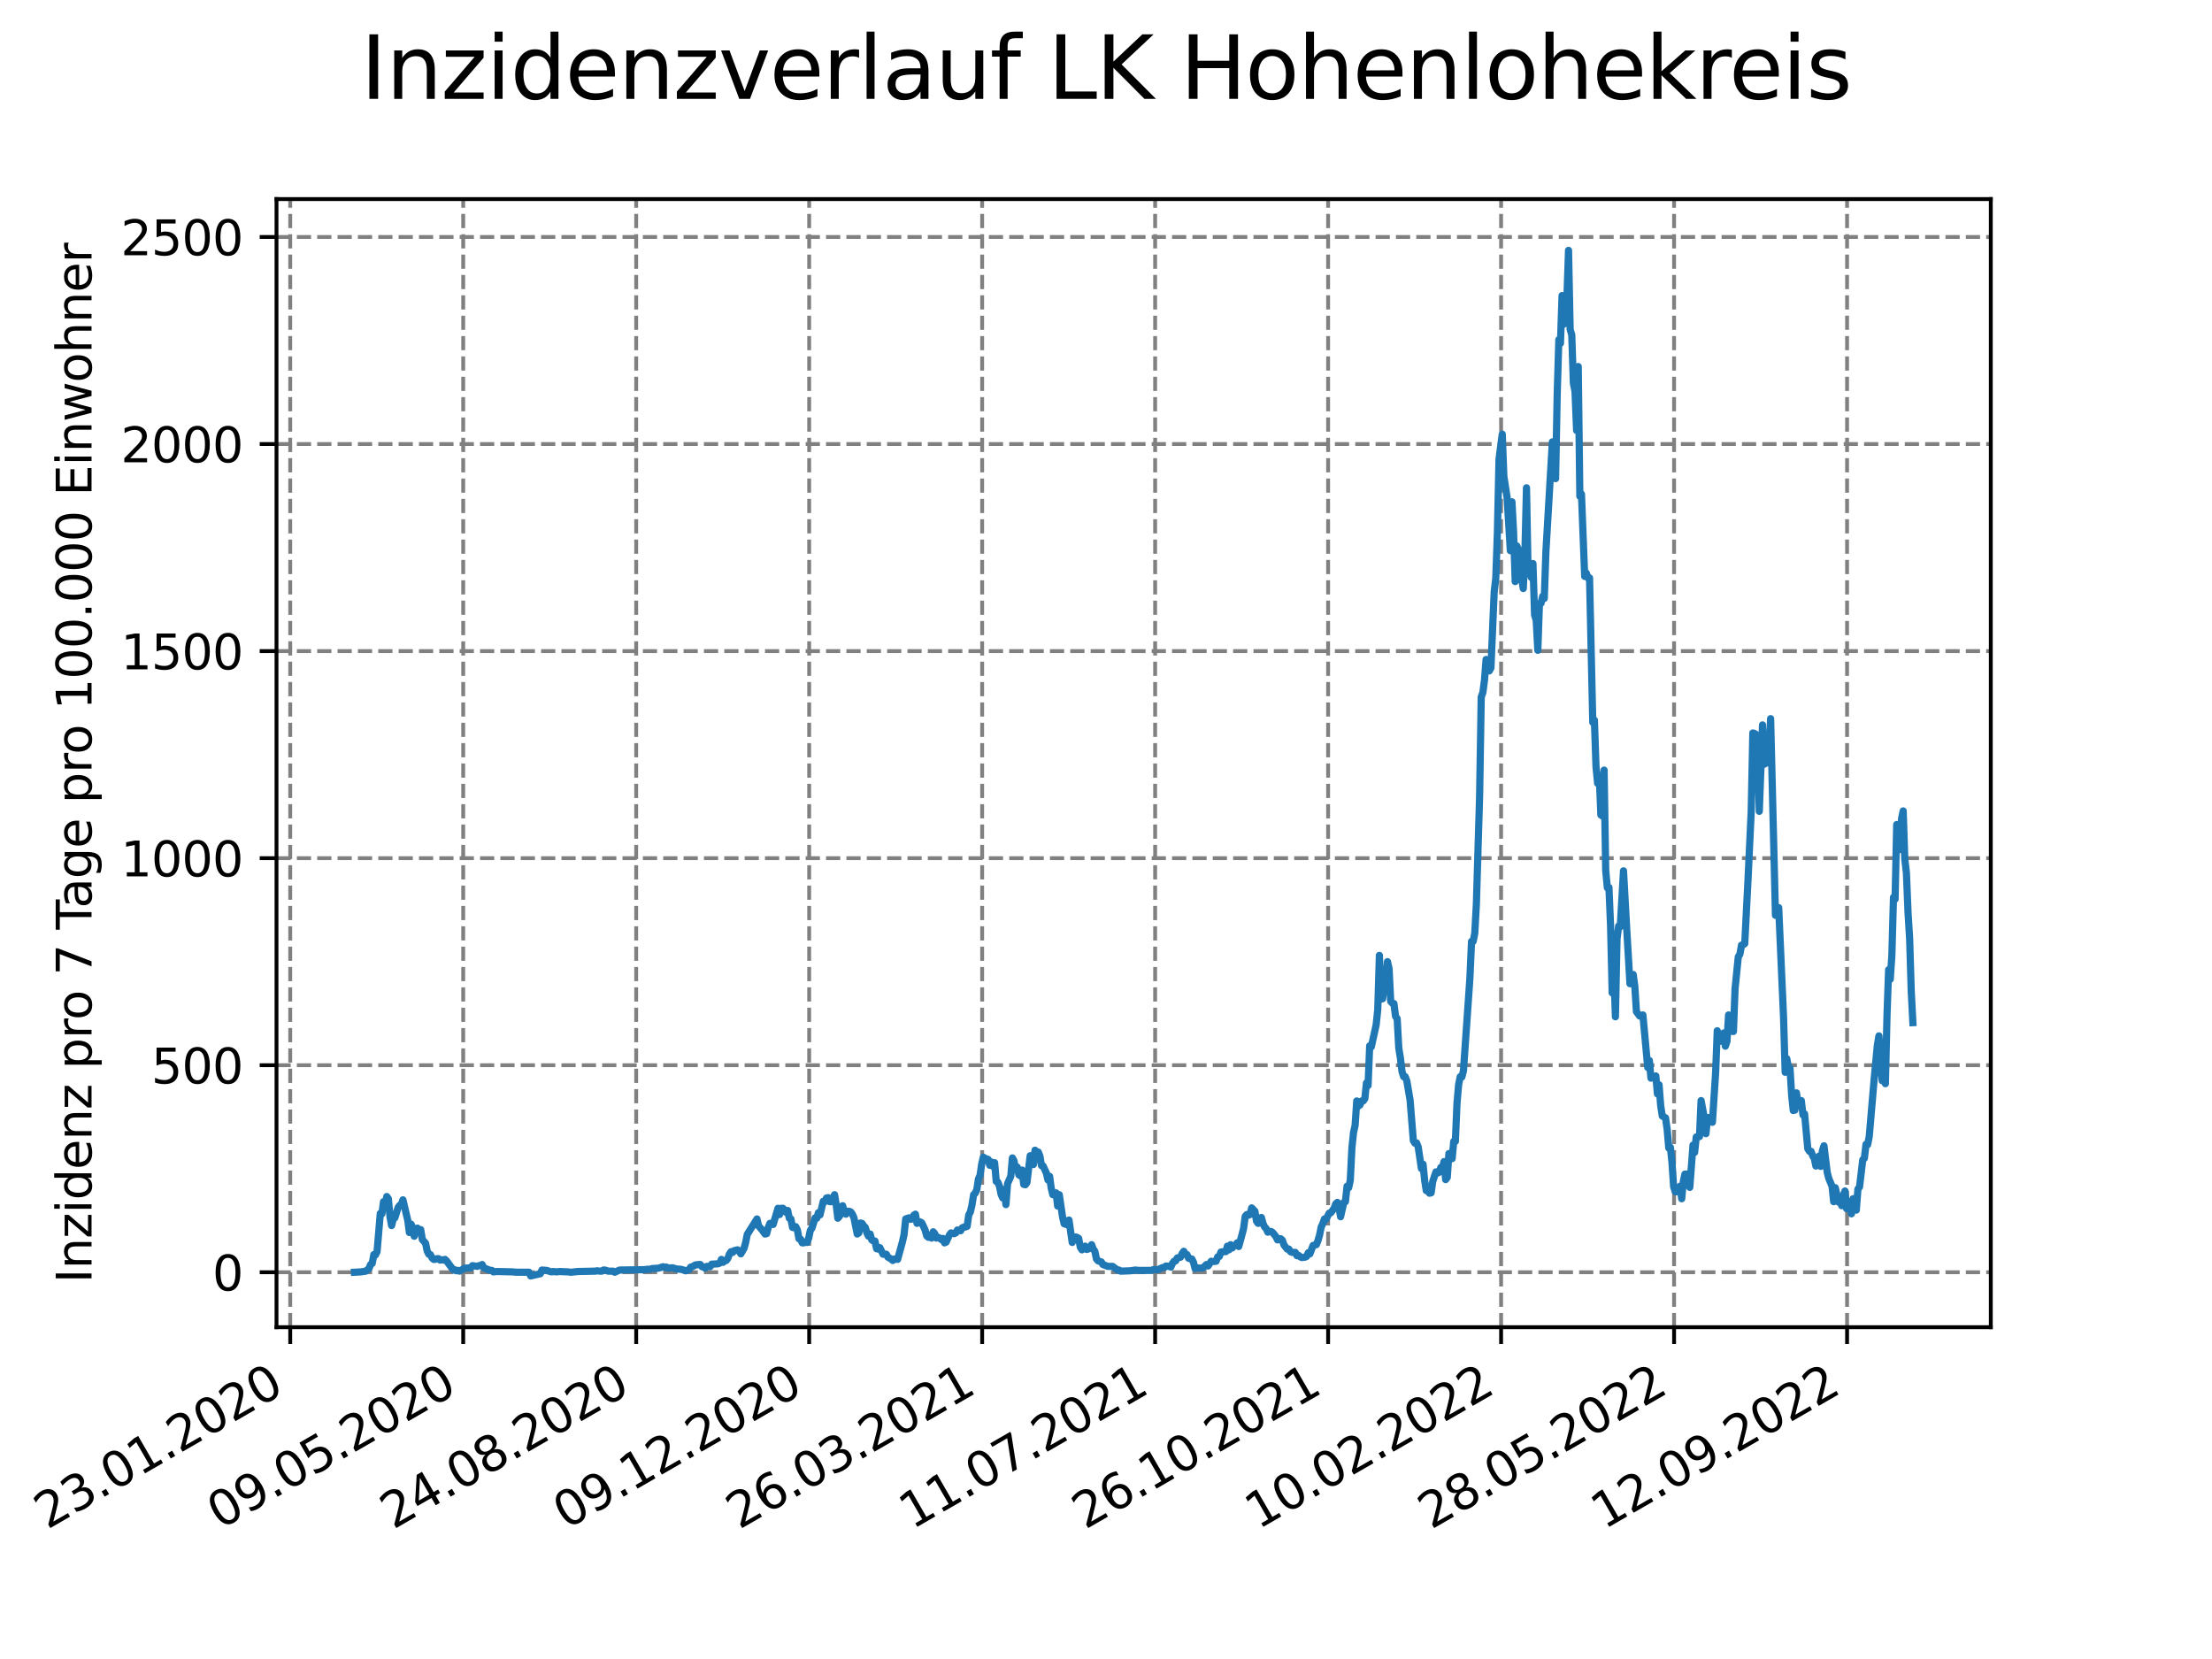 <?xml version="1.0" encoding="utf-8" standalone="no"?>
<!DOCTYPE svg PUBLIC "-//W3C//DTD SVG 1.1//EN"
  "http://www.w3.org/Graphics/SVG/1.1/DTD/svg11.dtd">
<svg xmlns:xlink="http://www.w3.org/1999/xlink" width="460.8pt" height="345.6pt" viewBox="0 0 460.8 345.6" xmlns="http://www.w3.org/2000/svg" version="1.1">
 <defs>
  <style type="text/css">*{stroke-linejoin: round; stroke-linecap: butt}</style>
 </defs>
 <g id="figure_1">
  <g id="patch_1">
   <path d="M 0 345.6 
L 460.8 345.6 
L 460.8 0 
L 0 0 
z
" style="fill: #ffffff"/>
  </g>
  <g id="axes_1">
   <g id="patch_2">
    <path d="M 57.6 276.48 
L 414.72 276.48 
L 414.72 41.472 
L 57.6 41.472 
z
" style="fill: #ffffff"/>
   </g>
   <g id="matplotlib.axis_1">
    <g id="xtick_1">
     <g id="line2d_1">
      <path d="M 60.46 276.48 
L 60.46 41.472 
" clip-path="url(#pc11400c846)" style="fill: none; stroke-dasharray: 2.96,1.28; stroke-dashoffset: 0; stroke: #808080; stroke-width: 0.8"/>
     </g>
     <g id="line2d_2">
      <defs>
       <path id="m5280058df3" d="M 0 0 
L 0 3.5 
" style="stroke: #000000; stroke-width: 0.8"/>
      </defs>
      <g>
       <use xlink:href="#m5280058df3" x="60.46" y="276.48" style="stroke: #000000; stroke-width: 0.8"/>
      </g>
     </g>
     <g id="text_1">
      <!-- 23.01.2020 -->
      <g transform="translate(9.835 318.689) rotate(-30) scale(0.1 -0.1)">
       <defs>
        <path id="DejaVuSans-32" d="M 1228 531 
L 3431 531 
L 3431 0 
L 469 0 
L 469 531 
Q 828 903 1448 1529 
Q 2069 2156 2228 2338 
Q 2531 2678 2651 2914 
Q 2772 3150 2772 3378 
Q 2772 3750 2511 3984 
Q 2250 4219 1831 4219 
Q 1534 4219 1204 4116 
Q 875 4013 500 3803 
L 500 4441 
Q 881 4594 1212 4672 
Q 1544 4750 1819 4750 
Q 2544 4750 2975 4387 
Q 3406 4025 3406 3419 
Q 3406 3131 3298 2873 
Q 3191 2616 2906 2266 
Q 2828 2175 2409 1742 
Q 1991 1309 1228 531 
z
" transform="scale(0.016)"/>
        <path id="DejaVuSans-33" d="M 2597 2516 
Q 3050 2419 3304 2112 
Q 3559 1806 3559 1356 
Q 3559 666 3084 287 
Q 2609 -91 1734 -91 
Q 1441 -91 1130 -33 
Q 819 25 488 141 
L 488 750 
Q 750 597 1062 519 
Q 1375 441 1716 441 
Q 2309 441 2620 675 
Q 2931 909 2931 1356 
Q 2931 1769 2642 2001 
Q 2353 2234 1838 2234 
L 1294 2234 
L 1294 2753 
L 1863 2753 
Q 2328 2753 2575 2939 
Q 2822 3125 2822 3475 
Q 2822 3834 2567 4026 
Q 2313 4219 1838 4219 
Q 1578 4219 1281 4162 
Q 984 4106 628 3988 
L 628 4550 
Q 988 4650 1302 4700 
Q 1616 4750 1894 4750 
Q 2613 4750 3031 4423 
Q 3450 4097 3450 3541 
Q 3450 3153 3228 2886 
Q 3006 2619 2597 2516 
z
" transform="scale(0.016)"/>
        <path id="DejaVuSans-2e" d="M 684 794 
L 1344 794 
L 1344 0 
L 684 0 
L 684 794 
z
" transform="scale(0.016)"/>
        <path id="DejaVuSans-30" d="M 2034 4250 
Q 1547 4250 1301 3770 
Q 1056 3291 1056 2328 
Q 1056 1369 1301 889 
Q 1547 409 2034 409 
Q 2525 409 2770 889 
Q 3016 1369 3016 2328 
Q 3016 3291 2770 3770 
Q 2525 4250 2034 4250 
z
M 2034 4750 
Q 2819 4750 3233 4129 
Q 3647 3509 3647 2328 
Q 3647 1150 3233 529 
Q 2819 -91 2034 -91 
Q 1250 -91 836 529 
Q 422 1150 422 2328 
Q 422 3509 836 4129 
Q 1250 4750 2034 4750 
z
" transform="scale(0.016)"/>
        <path id="DejaVuSans-31" d="M 794 531 
L 1825 531 
L 1825 4091 
L 703 3866 
L 703 4441 
L 1819 4666 
L 2450 4666 
L 2450 531 
L 3481 531 
L 3481 0 
L 794 0 
L 794 531 
z
" transform="scale(0.016)"/>
       </defs>
       <use xlink:href="#DejaVuSans-32"/>
       <use xlink:href="#DejaVuSans-33" x="63.623"/>
       <use xlink:href="#DejaVuSans-2e" x="127.246"/>
       <use xlink:href="#DejaVuSans-30" x="159.033"/>
       <use xlink:href="#DejaVuSans-31" x="222.656"/>
       <use xlink:href="#DejaVuSans-2e" x="286.279"/>
       <use xlink:href="#DejaVuSans-32" x="318.066"/>
       <use xlink:href="#DejaVuSans-30" x="381.689"/>
       <use xlink:href="#DejaVuSans-32" x="445.312"/>
       <use xlink:href="#DejaVuSans-30" x="508.936"/>
      </g>
     </g>
    </g>
    <g id="xtick_2">
     <g id="line2d_3">
      <path d="M 96.495 276.48 
L 96.495 41.472 
" clip-path="url(#pc11400c846)" style="fill: none; stroke-dasharray: 2.96,1.28; stroke-dashoffset: 0; stroke: #808080; stroke-width: 0.8"/>
     </g>
     <g id="line2d_4">
      <g>
       <use xlink:href="#m5280058df3" x="96.495" y="276.48" style="stroke: #000000; stroke-width: 0.8"/>
      </g>
     </g>
     <g id="text_2">
      <!-- 09.05.2020 -->
      <g transform="translate(45.87 318.689) rotate(-30) scale(0.1 -0.1)">
       <defs>
        <path id="DejaVuSans-39" d="M 703 97 
L 703 672 
Q 941 559 1184 500 
Q 1428 441 1663 441 
Q 2288 441 2617 861 
Q 2947 1281 2994 2138 
Q 2813 1869 2534 1725 
Q 2256 1581 1919 1581 
Q 1219 1581 811 2004 
Q 403 2428 403 3163 
Q 403 3881 828 4315 
Q 1253 4750 1959 4750 
Q 2769 4750 3195 4129 
Q 3622 3509 3622 2328 
Q 3622 1225 3098 567 
Q 2575 -91 1691 -91 
Q 1453 -91 1209 -44 
Q 966 3 703 97 
z
M 1959 2075 
Q 2384 2075 2632 2365 
Q 2881 2656 2881 3163 
Q 2881 3666 2632 3958 
Q 2384 4250 1959 4250 
Q 1534 4250 1286 3958 
Q 1038 3666 1038 3163 
Q 1038 2656 1286 2365 
Q 1534 2075 1959 2075 
z
" transform="scale(0.016)"/>
        <path id="DejaVuSans-35" d="M 691 4666 
L 3169 4666 
L 3169 4134 
L 1269 4134 
L 1269 2991 
Q 1406 3038 1543 3061 
Q 1681 3084 1819 3084 
Q 2600 3084 3056 2656 
Q 3513 2228 3513 1497 
Q 3513 744 3044 326 
Q 2575 -91 1722 -91 
Q 1428 -91 1123 -41 
Q 819 9 494 109 
L 494 744 
Q 775 591 1075 516 
Q 1375 441 1709 441 
Q 2250 441 2565 725 
Q 2881 1009 2881 1497 
Q 2881 1984 2565 2268 
Q 2250 2553 1709 2553 
Q 1456 2553 1204 2497 
Q 953 2441 691 2322 
L 691 4666 
z
" transform="scale(0.016)"/>
       </defs>
       <use xlink:href="#DejaVuSans-30"/>
       <use xlink:href="#DejaVuSans-39" x="63.623"/>
       <use xlink:href="#DejaVuSans-2e" x="127.246"/>
       <use xlink:href="#DejaVuSans-30" x="159.033"/>
       <use xlink:href="#DejaVuSans-35" x="222.656"/>
       <use xlink:href="#DejaVuSans-2e" x="286.279"/>
       <use xlink:href="#DejaVuSans-32" x="318.066"/>
       <use xlink:href="#DejaVuSans-30" x="381.689"/>
       <use xlink:href="#DejaVuSans-32" x="445.312"/>
       <use xlink:href="#DejaVuSans-30" x="508.936"/>
      </g>
     </g>
    </g>
    <g id="xtick_3">
     <g id="line2d_5">
      <path d="M 132.53 276.48 
L 132.53 41.472 
" clip-path="url(#pc11400c846)" style="fill: none; stroke-dasharray: 2.96,1.28; stroke-dashoffset: 0; stroke: #808080; stroke-width: 0.8"/>
     </g>
     <g id="line2d_6">
      <g>
       <use xlink:href="#m5280058df3" x="132.53" y="276.48" style="stroke: #000000; stroke-width: 0.8"/>
      </g>
     </g>
     <g id="text_3">
      <!-- 24.08.2020 -->
      <g transform="translate(81.905 318.689) rotate(-30) scale(0.1 -0.1)">
       <defs>
        <path id="DejaVuSans-34" d="M 2419 4116 
L 825 1625 
L 2419 1625 
L 2419 4116 
z
M 2253 4666 
L 3047 4666 
L 3047 1625 
L 3713 1625 
L 3713 1100 
L 3047 1100 
L 3047 0 
L 2419 0 
L 2419 1100 
L 313 1100 
L 313 1709 
L 2253 4666 
z
" transform="scale(0.016)"/>
        <path id="DejaVuSans-38" d="M 2034 2216 
Q 1584 2216 1326 1975 
Q 1069 1734 1069 1313 
Q 1069 891 1326 650 
Q 1584 409 2034 409 
Q 2484 409 2743 651 
Q 3003 894 3003 1313 
Q 3003 1734 2745 1975 
Q 2488 2216 2034 2216 
z
M 1403 2484 
Q 997 2584 770 2862 
Q 544 3141 544 3541 
Q 544 4100 942 4425 
Q 1341 4750 2034 4750 
Q 2731 4750 3128 4425 
Q 3525 4100 3525 3541 
Q 3525 3141 3298 2862 
Q 3072 2584 2669 2484 
Q 3125 2378 3379 2068 
Q 3634 1759 3634 1313 
Q 3634 634 3220 271 
Q 2806 -91 2034 -91 
Q 1263 -91 848 271 
Q 434 634 434 1313 
Q 434 1759 690 2068 
Q 947 2378 1403 2484 
z
M 1172 3481 
Q 1172 3119 1398 2916 
Q 1625 2713 2034 2713 
Q 2441 2713 2670 2916 
Q 2900 3119 2900 3481 
Q 2900 3844 2670 4047 
Q 2441 4250 2034 4250 
Q 1625 4250 1398 4047 
Q 1172 3844 1172 3481 
z
" transform="scale(0.016)"/>
       </defs>
       <use xlink:href="#DejaVuSans-32"/>
       <use xlink:href="#DejaVuSans-34" x="63.623"/>
       <use xlink:href="#DejaVuSans-2e" x="127.246"/>
       <use xlink:href="#DejaVuSans-30" x="159.033"/>
       <use xlink:href="#DejaVuSans-38" x="222.656"/>
       <use xlink:href="#DejaVuSans-2e" x="286.279"/>
       <use xlink:href="#DejaVuSans-32" x="318.066"/>
       <use xlink:href="#DejaVuSans-30" x="381.689"/>
       <use xlink:href="#DejaVuSans-32" x="445.312"/>
       <use xlink:href="#DejaVuSans-30" x="508.936"/>
      </g>
     </g>
    </g>
    <g id="xtick_4">
     <g id="line2d_7">
      <path d="M 168.566 276.48 
L 168.566 41.472 
" clip-path="url(#pc11400c846)" style="fill: none; stroke-dasharray: 2.96,1.28; stroke-dashoffset: 0; stroke: #808080; stroke-width: 0.8"/>
     </g>
     <g id="line2d_8">
      <g>
       <use xlink:href="#m5280058df3" x="168.566" y="276.48" style="stroke: #000000; stroke-width: 0.8"/>
      </g>
     </g>
     <g id="text_4">
      <!-- 09.12.2020 -->
      <g transform="translate(117.941 318.689) rotate(-30) scale(0.1 -0.1)">
       <use xlink:href="#DejaVuSans-30"/>
       <use xlink:href="#DejaVuSans-39" x="63.623"/>
       <use xlink:href="#DejaVuSans-2e" x="127.246"/>
       <use xlink:href="#DejaVuSans-31" x="159.033"/>
       <use xlink:href="#DejaVuSans-32" x="222.656"/>
       <use xlink:href="#DejaVuSans-2e" x="286.279"/>
       <use xlink:href="#DejaVuSans-32" x="318.066"/>
       <use xlink:href="#DejaVuSans-30" x="381.689"/>
       <use xlink:href="#DejaVuSans-32" x="445.312"/>
       <use xlink:href="#DejaVuSans-30" x="508.936"/>
      </g>
     </g>
    </g>
    <g id="xtick_5">
     <g id="line2d_9">
      <path d="M 204.601 276.48 
L 204.601 41.472 
" clip-path="url(#pc11400c846)" style="fill: none; stroke-dasharray: 2.96,1.28; stroke-dashoffset: 0; stroke: #808080; stroke-width: 0.8"/>
     </g>
     <g id="line2d_10">
      <g>
       <use xlink:href="#m5280058df3" x="204.601" y="276.48" style="stroke: #000000; stroke-width: 0.8"/>
      </g>
     </g>
     <g id="text_5">
      <!-- 26.03.2021 -->
      <g transform="translate(153.976 318.689) rotate(-30) scale(0.1 -0.1)">
       <defs>
        <path id="DejaVuSans-36" d="M 2113 2584 
Q 1688 2584 1439 2293 
Q 1191 2003 1191 1497 
Q 1191 994 1439 701 
Q 1688 409 2113 409 
Q 2538 409 2786 701 
Q 3034 994 3034 1497 
Q 3034 2003 2786 2293 
Q 2538 2584 2113 2584 
z
M 3366 4563 
L 3366 3988 
Q 3128 4100 2886 4159 
Q 2644 4219 2406 4219 
Q 1781 4219 1451 3797 
Q 1122 3375 1075 2522 
Q 1259 2794 1537 2939 
Q 1816 3084 2150 3084 
Q 2853 3084 3261 2657 
Q 3669 2231 3669 1497 
Q 3669 778 3244 343 
Q 2819 -91 2113 -91 
Q 1303 -91 875 529 
Q 447 1150 447 2328 
Q 447 3434 972 4092 
Q 1497 4750 2381 4750 
Q 2619 4750 2861 4703 
Q 3103 4656 3366 4563 
z
" transform="scale(0.016)"/>
       </defs>
       <use xlink:href="#DejaVuSans-32"/>
       <use xlink:href="#DejaVuSans-36" x="63.623"/>
       <use xlink:href="#DejaVuSans-2e" x="127.246"/>
       <use xlink:href="#DejaVuSans-30" x="159.033"/>
       <use xlink:href="#DejaVuSans-33" x="222.656"/>
       <use xlink:href="#DejaVuSans-2e" x="286.279"/>
       <use xlink:href="#DejaVuSans-32" x="318.066"/>
       <use xlink:href="#DejaVuSans-30" x="381.689"/>
       <use xlink:href="#DejaVuSans-32" x="445.312"/>
       <use xlink:href="#DejaVuSans-31" x="508.936"/>
      </g>
     </g>
    </g>
    <g id="xtick_6">
     <g id="line2d_11">
      <path d="M 240.636 276.48 
L 240.636 41.472 
" clip-path="url(#pc11400c846)" style="fill: none; stroke-dasharray: 2.96,1.28; stroke-dashoffset: 0; stroke: #808080; stroke-width: 0.8"/>
     </g>
     <g id="line2d_12">
      <g>
       <use xlink:href="#m5280058df3" x="240.636" y="276.48" style="stroke: #000000; stroke-width: 0.8"/>
      </g>
     </g>
     <g id="text_6">
      <!-- 11.07.2021 -->
      <g transform="translate(190.011 318.689) rotate(-30) scale(0.1 -0.1)">
       <defs>
        <path id="DejaVuSans-37" d="M 525 4666 
L 3525 4666 
L 3525 4397 
L 1831 0 
L 1172 0 
L 2766 4134 
L 525 4134 
L 525 4666 
z
" transform="scale(0.016)"/>
       </defs>
       <use xlink:href="#DejaVuSans-31"/>
       <use xlink:href="#DejaVuSans-31" x="63.623"/>
       <use xlink:href="#DejaVuSans-2e" x="127.246"/>
       <use xlink:href="#DejaVuSans-30" x="159.033"/>
       <use xlink:href="#DejaVuSans-37" x="222.656"/>
       <use xlink:href="#DejaVuSans-2e" x="286.279"/>
       <use xlink:href="#DejaVuSans-32" x="318.066"/>
       <use xlink:href="#DejaVuSans-30" x="381.689"/>
       <use xlink:href="#DejaVuSans-32" x="445.312"/>
       <use xlink:href="#DejaVuSans-31" x="508.936"/>
      </g>
     </g>
    </g>
    <g id="xtick_7">
     <g id="line2d_13">
      <path d="M 276.672 276.48 
L 276.672 41.472 
" clip-path="url(#pc11400c846)" style="fill: none; stroke-dasharray: 2.96,1.28; stroke-dashoffset: 0; stroke: #808080; stroke-width: 0.8"/>
     </g>
     <g id="line2d_14">
      <g>
       <use xlink:href="#m5280058df3" x="276.672" y="276.48" style="stroke: #000000; stroke-width: 0.8"/>
      </g>
     </g>
     <g id="text_7">
      <!-- 26.10.2021 -->
      <g transform="translate(226.046 318.689) rotate(-30) scale(0.1 -0.1)">
       <use xlink:href="#DejaVuSans-32"/>
       <use xlink:href="#DejaVuSans-36" x="63.623"/>
       <use xlink:href="#DejaVuSans-2e" x="127.246"/>
       <use xlink:href="#DejaVuSans-31" x="159.033"/>
       <use xlink:href="#DejaVuSans-30" x="222.656"/>
       <use xlink:href="#DejaVuSans-2e" x="286.279"/>
       <use xlink:href="#DejaVuSans-32" x="318.066"/>
       <use xlink:href="#DejaVuSans-30" x="381.689"/>
       <use xlink:href="#DejaVuSans-32" x="445.312"/>
       <use xlink:href="#DejaVuSans-31" x="508.936"/>
      </g>
     </g>
    </g>
    <g id="xtick_8">
     <g id="line2d_15">
      <path d="M 312.707 276.48 
L 312.707 41.472 
" clip-path="url(#pc11400c846)" style="fill: none; stroke-dasharray: 2.96,1.28; stroke-dashoffset: 0; stroke: #808080; stroke-width: 0.8"/>
     </g>
     <g id="line2d_16">
      <g>
       <use xlink:href="#m5280058df3" x="312.707" y="276.48" style="stroke: #000000; stroke-width: 0.8"/>
      </g>
     </g>
     <g id="text_8">
      <!-- 10.02.2022 -->
      <g transform="translate(262.082 318.689) rotate(-30) scale(0.1 -0.1)">
       <use xlink:href="#DejaVuSans-31"/>
       <use xlink:href="#DejaVuSans-30" x="63.623"/>
       <use xlink:href="#DejaVuSans-2e" x="127.246"/>
       <use xlink:href="#DejaVuSans-30" x="159.033"/>
       <use xlink:href="#DejaVuSans-32" x="222.656"/>
       <use xlink:href="#DejaVuSans-2e" x="286.279"/>
       <use xlink:href="#DejaVuSans-32" x="318.066"/>
       <use xlink:href="#DejaVuSans-30" x="381.689"/>
       <use xlink:href="#DejaVuSans-32" x="445.312"/>
       <use xlink:href="#DejaVuSans-32" x="508.936"/>
      </g>
     </g>
    </g>
    <g id="xtick_9">
     <g id="line2d_17">
      <path d="M 348.742 276.48 
L 348.742 41.472 
" clip-path="url(#pc11400c846)" style="fill: none; stroke-dasharray: 2.96,1.28; stroke-dashoffset: 0; stroke: #808080; stroke-width: 0.8"/>
     </g>
     <g id="line2d_18">
      <g>
       <use xlink:href="#m5280058df3" x="348.742" y="276.48" style="stroke: #000000; stroke-width: 0.8"/>
      </g>
     </g>
     <g id="text_9">
      <!-- 28.05.2022 -->
      <g transform="translate(298.117 318.689) rotate(-30) scale(0.1 -0.1)">
       <use xlink:href="#DejaVuSans-32"/>
       <use xlink:href="#DejaVuSans-38" x="63.623"/>
       <use xlink:href="#DejaVuSans-2e" x="127.246"/>
       <use xlink:href="#DejaVuSans-30" x="159.033"/>
       <use xlink:href="#DejaVuSans-35" x="222.656"/>
       <use xlink:href="#DejaVuSans-2e" x="286.279"/>
       <use xlink:href="#DejaVuSans-32" x="318.066"/>
       <use xlink:href="#DejaVuSans-30" x="381.689"/>
       <use xlink:href="#DejaVuSans-32" x="445.312"/>
       <use xlink:href="#DejaVuSans-32" x="508.936"/>
      </g>
     </g>
    </g>
    <g id="xtick_10">
     <g id="line2d_19">
      <path d="M 384.778 276.48 
L 384.778 41.472 
" clip-path="url(#pc11400c846)" style="fill: none; stroke-dasharray: 2.96,1.28; stroke-dashoffset: 0; stroke: #808080; stroke-width: 0.8"/>
     </g>
     <g id="line2d_20">
      <g>
       <use xlink:href="#m5280058df3" x="384.778" y="276.48" style="stroke: #000000; stroke-width: 0.8"/>
      </g>
     </g>
     <g id="text_10">
      <!-- 12.09.2022 -->
      <g transform="translate(334.152 318.689) rotate(-30) scale(0.1 -0.1)">
       <use xlink:href="#DejaVuSans-31"/>
       <use xlink:href="#DejaVuSans-32" x="63.623"/>
       <use xlink:href="#DejaVuSans-2e" x="127.246"/>
       <use xlink:href="#DejaVuSans-30" x="159.033"/>
       <use xlink:href="#DejaVuSans-39" x="222.656"/>
       <use xlink:href="#DejaVuSans-2e" x="286.279"/>
       <use xlink:href="#DejaVuSans-32" x="318.066"/>
       <use xlink:href="#DejaVuSans-30" x="381.689"/>
       <use xlink:href="#DejaVuSans-32" x="445.312"/>
       <use xlink:href="#DejaVuSans-32" x="508.936"/>
      </g>
     </g>
    </g>
   </g>
   <g id="matplotlib.axis_2">
    <g id="ytick_1">
     <g id="line2d_21">
      <path d="M 57.6 265.032 
L 414.72 265.032 
" clip-path="url(#pc11400c846)" style="fill: none; stroke-dasharray: 2.96,1.28; stroke-dashoffset: 0; stroke: #808080; stroke-width: 0.8"/>
     </g>
     <g id="line2d_22">
      <defs>
       <path id="md9cf7b974e" d="M 0 0 
L -3.5 0 
" style="stroke: #000000; stroke-width: 0.8"/>
      </defs>
      <g>
       <use xlink:href="#md9cf7b974e" x="57.6" y="265.032" style="stroke: #000000; stroke-width: 0.8"/>
      </g>
     </g>
     <g id="text_11">
      <!-- 0 -->
      <g transform="translate(44.237 268.831) scale(0.1 -0.1)">
       <use xlink:href="#DejaVuSans-30"/>
      </g>
     </g>
    </g>
    <g id="ytick_2">
     <g id="line2d_23">
      <path d="M 57.6 221.899 
L 414.72 221.899 
" clip-path="url(#pc11400c846)" style="fill: none; stroke-dasharray: 2.96,1.28; stroke-dashoffset: 0; stroke: #808080; stroke-width: 0.8"/>
     </g>
     <g id="line2d_24">
      <g>
       <use xlink:href="#md9cf7b974e" x="57.6" y="221.899" style="stroke: #000000; stroke-width: 0.8"/>
      </g>
     </g>
     <g id="text_12">
      <!-- 500 -->
      <g transform="translate(31.512 225.699) scale(0.1 -0.1)">
       <use xlink:href="#DejaVuSans-35"/>
       <use xlink:href="#DejaVuSans-30" x="63.623"/>
       <use xlink:href="#DejaVuSans-30" x="127.246"/>
      </g>
     </g>
    </g>
    <g id="ytick_3">
     <g id="line2d_25">
      <path d="M 57.6 178.767 
L 414.72 178.767 
" clip-path="url(#pc11400c846)" style="fill: none; stroke-dasharray: 2.96,1.28; stroke-dashoffset: 0; stroke: #808080; stroke-width: 0.8"/>
     </g>
     <g id="line2d_26">
      <g>
       <use xlink:href="#md9cf7b974e" x="57.6" y="178.767" style="stroke: #000000; stroke-width: 0.8"/>
      </g>
     </g>
     <g id="text_13">
      <!-- 1000 -->
      <g transform="translate(25.15 182.566) scale(0.1 -0.1)">
       <use xlink:href="#DejaVuSans-31"/>
       <use xlink:href="#DejaVuSans-30" x="63.623"/>
       <use xlink:href="#DejaVuSans-30" x="127.246"/>
       <use xlink:href="#DejaVuSans-30" x="190.869"/>
      </g>
     </g>
    </g>
    <g id="ytick_4">
     <g id="line2d_27">
      <path d="M 57.6 135.634 
L 414.72 135.634 
" clip-path="url(#pc11400c846)" style="fill: none; stroke-dasharray: 2.96,1.28; stroke-dashoffset: 0; stroke: #808080; stroke-width: 0.8"/>
     </g>
     <g id="line2d_28">
      <g>
       <use xlink:href="#md9cf7b974e" x="57.6" y="135.634" style="stroke: #000000; stroke-width: 0.8"/>
      </g>
     </g>
     <g id="text_14">
      <!-- 1500 -->
      <g transform="translate(25.15 139.433) scale(0.1 -0.1)">
       <use xlink:href="#DejaVuSans-31"/>
       <use xlink:href="#DejaVuSans-35" x="63.623"/>
       <use xlink:href="#DejaVuSans-30" x="127.246"/>
       <use xlink:href="#DejaVuSans-30" x="190.869"/>
      </g>
     </g>
    </g>
    <g id="ytick_5">
     <g id="line2d_29">
      <path d="M 57.6 92.501 
L 414.72 92.501 
" clip-path="url(#pc11400c846)" style="fill: none; stroke-dasharray: 2.96,1.28; stroke-dashoffset: 0; stroke: #808080; stroke-width: 0.8"/>
     </g>
     <g id="line2d_30">
      <g>
       <use xlink:href="#md9cf7b974e" x="57.6" y="92.501" style="stroke: #000000; stroke-width: 0.8"/>
      </g>
     </g>
     <g id="text_15">
      <!-- 2000 -->
      <g transform="translate(25.15 96.301) scale(0.1 -0.1)">
       <use xlink:href="#DejaVuSans-32"/>
       <use xlink:href="#DejaVuSans-30" x="63.623"/>
       <use xlink:href="#DejaVuSans-30" x="127.246"/>
       <use xlink:href="#DejaVuSans-30" x="190.869"/>
      </g>
     </g>
    </g>
    <g id="ytick_6">
     <g id="line2d_31">
      <path d="M 57.6 49.369 
L 414.72 49.369 
" clip-path="url(#pc11400c846)" style="fill: none; stroke-dasharray: 2.96,1.28; stroke-dashoffset: 0; stroke: #808080; stroke-width: 0.8"/>
     </g>
     <g id="line2d_32">
      <g>
       <use xlink:href="#md9cf7b974e" x="57.6" y="49.369" style="stroke: #000000; stroke-width: 0.8"/>
      </g>
     </g>
     <g id="text_16">
      <!-- 2500 -->
      <g transform="translate(25.15 53.168) scale(0.1 -0.1)">
       <use xlink:href="#DejaVuSans-32"/>
       <use xlink:href="#DejaVuSans-35" x="63.623"/>
       <use xlink:href="#DejaVuSans-30" x="127.246"/>
       <use xlink:href="#DejaVuSans-30" x="190.869"/>
      </g>
     </g>
    </g>
    <g id="text_17">
     <!-- Inzidenz pro 7 Tage pro 100.000 Einwohner -->
     <g transform="translate(19.07 267.301) rotate(-90) scale(0.1 -0.1)">
      <defs>
       <path id="DejaVuSans-49" d="M 628 4666 
L 1259 4666 
L 1259 0 
L 628 0 
L 628 4666 
z
" transform="scale(0.016)"/>
       <path id="DejaVuSans-6e" d="M 3513 2113 
L 3513 0 
L 2938 0 
L 2938 2094 
Q 2938 2591 2744 2837 
Q 2550 3084 2163 3084 
Q 1697 3084 1428 2787 
Q 1159 2491 1159 1978 
L 1159 0 
L 581 0 
L 581 3500 
L 1159 3500 
L 1159 2956 
Q 1366 3272 1645 3428 
Q 1925 3584 2291 3584 
Q 2894 3584 3203 3211 
Q 3513 2838 3513 2113 
z
" transform="scale(0.016)"/>
       <path id="DejaVuSans-7a" d="M 353 3500 
L 3084 3500 
L 3084 2975 
L 922 459 
L 3084 459 
L 3084 0 
L 275 0 
L 275 525 
L 2438 3041 
L 353 3041 
L 353 3500 
z
" transform="scale(0.016)"/>
       <path id="DejaVuSans-69" d="M 603 3500 
L 1178 3500 
L 1178 0 
L 603 0 
L 603 3500 
z
M 603 4863 
L 1178 4863 
L 1178 4134 
L 603 4134 
L 603 4863 
z
" transform="scale(0.016)"/>
       <path id="DejaVuSans-64" d="M 2906 2969 
L 2906 4863 
L 3481 4863 
L 3481 0 
L 2906 0 
L 2906 525 
Q 2725 213 2448 61 
Q 2172 -91 1784 -91 
Q 1150 -91 751 415 
Q 353 922 353 1747 
Q 353 2572 751 3078 
Q 1150 3584 1784 3584 
Q 2172 3584 2448 3432 
Q 2725 3281 2906 2969 
z
M 947 1747 
Q 947 1113 1208 752 
Q 1469 391 1925 391 
Q 2381 391 2643 752 
Q 2906 1113 2906 1747 
Q 2906 2381 2643 2742 
Q 2381 3103 1925 3103 
Q 1469 3103 1208 2742 
Q 947 2381 947 1747 
z
" transform="scale(0.016)"/>
       <path id="DejaVuSans-65" d="M 3597 1894 
L 3597 1613 
L 953 1613 
Q 991 1019 1311 708 
Q 1631 397 2203 397 
Q 2534 397 2845 478 
Q 3156 559 3463 722 
L 3463 178 
Q 3153 47 2828 -22 
Q 2503 -91 2169 -91 
Q 1331 -91 842 396 
Q 353 884 353 1716 
Q 353 2575 817 3079 
Q 1281 3584 2069 3584 
Q 2775 3584 3186 3129 
Q 3597 2675 3597 1894 
z
M 3022 2063 
Q 3016 2534 2758 2815 
Q 2500 3097 2075 3097 
Q 1594 3097 1305 2825 
Q 1016 2553 972 2059 
L 3022 2063 
z
" transform="scale(0.016)"/>
       <path id="DejaVuSans-20" transform="scale(0.016)"/>
       <path id="DejaVuSans-70" d="M 1159 525 
L 1159 -1331 
L 581 -1331 
L 581 3500 
L 1159 3500 
L 1159 2969 
Q 1341 3281 1617 3432 
Q 1894 3584 2278 3584 
Q 2916 3584 3314 3078 
Q 3713 2572 3713 1747 
Q 3713 922 3314 415 
Q 2916 -91 2278 -91 
Q 1894 -91 1617 61 
Q 1341 213 1159 525 
z
M 3116 1747 
Q 3116 2381 2855 2742 
Q 2594 3103 2138 3103 
Q 1681 3103 1420 2742 
Q 1159 2381 1159 1747 
Q 1159 1113 1420 752 
Q 1681 391 2138 391 
Q 2594 391 2855 752 
Q 3116 1113 3116 1747 
z
" transform="scale(0.016)"/>
       <path id="DejaVuSans-72" d="M 2631 2963 
Q 2534 3019 2420 3045 
Q 2306 3072 2169 3072 
Q 1681 3072 1420 2755 
Q 1159 2438 1159 1844 
L 1159 0 
L 581 0 
L 581 3500 
L 1159 3500 
L 1159 2956 
Q 1341 3275 1631 3429 
Q 1922 3584 2338 3584 
Q 2397 3584 2469 3576 
Q 2541 3569 2628 3553 
L 2631 2963 
z
" transform="scale(0.016)"/>
       <path id="DejaVuSans-6f" d="M 1959 3097 
Q 1497 3097 1228 2736 
Q 959 2375 959 1747 
Q 959 1119 1226 758 
Q 1494 397 1959 397 
Q 2419 397 2687 759 
Q 2956 1122 2956 1747 
Q 2956 2369 2687 2733 
Q 2419 3097 1959 3097 
z
M 1959 3584 
Q 2709 3584 3137 3096 
Q 3566 2609 3566 1747 
Q 3566 888 3137 398 
Q 2709 -91 1959 -91 
Q 1206 -91 779 398 
Q 353 888 353 1747 
Q 353 2609 779 3096 
Q 1206 3584 1959 3584 
z
" transform="scale(0.016)"/>
       <path id="DejaVuSans-54" d="M -19 4666 
L 3928 4666 
L 3928 4134 
L 2272 4134 
L 2272 0 
L 1638 0 
L 1638 4134 
L -19 4134 
L -19 4666 
z
" transform="scale(0.016)"/>
       <path id="DejaVuSans-61" d="M 2194 1759 
Q 1497 1759 1228 1600 
Q 959 1441 959 1056 
Q 959 750 1161 570 
Q 1363 391 1709 391 
Q 2188 391 2477 730 
Q 2766 1069 2766 1631 
L 2766 1759 
L 2194 1759 
z
M 3341 1997 
L 3341 0 
L 2766 0 
L 2766 531 
Q 2569 213 2275 61 
Q 1981 -91 1556 -91 
Q 1019 -91 701 211 
Q 384 513 384 1019 
Q 384 1609 779 1909 
Q 1175 2209 1959 2209 
L 2766 2209 
L 2766 2266 
Q 2766 2663 2505 2880 
Q 2244 3097 1772 3097 
Q 1472 3097 1187 3025 
Q 903 2953 641 2809 
L 641 3341 
Q 956 3463 1253 3523 
Q 1550 3584 1831 3584 
Q 2591 3584 2966 3190 
Q 3341 2797 3341 1997 
z
" transform="scale(0.016)"/>
       <path id="DejaVuSans-67" d="M 2906 1791 
Q 2906 2416 2648 2759 
Q 2391 3103 1925 3103 
Q 1463 3103 1205 2759 
Q 947 2416 947 1791 
Q 947 1169 1205 825 
Q 1463 481 1925 481 
Q 2391 481 2648 825 
Q 2906 1169 2906 1791 
z
M 3481 434 
Q 3481 -459 3084 -895 
Q 2688 -1331 1869 -1331 
Q 1566 -1331 1297 -1286 
Q 1028 -1241 775 -1147 
L 775 -588 
Q 1028 -725 1275 -790 
Q 1522 -856 1778 -856 
Q 2344 -856 2625 -561 
Q 2906 -266 2906 331 
L 2906 616 
Q 2728 306 2450 153 
Q 2172 0 1784 0 
Q 1141 0 747 490 
Q 353 981 353 1791 
Q 353 2603 747 3093 
Q 1141 3584 1784 3584 
Q 2172 3584 2450 3431 
Q 2728 3278 2906 2969 
L 2906 3500 
L 3481 3500 
L 3481 434 
z
" transform="scale(0.016)"/>
       <path id="DejaVuSans-45" d="M 628 4666 
L 3578 4666 
L 3578 4134 
L 1259 4134 
L 1259 2753 
L 3481 2753 
L 3481 2222 
L 1259 2222 
L 1259 531 
L 3634 531 
L 3634 0 
L 628 0 
L 628 4666 
z
" transform="scale(0.016)"/>
       <path id="DejaVuSans-77" d="M 269 3500 
L 844 3500 
L 1563 769 
L 2278 3500 
L 2956 3500 
L 3675 769 
L 4391 3500 
L 4966 3500 
L 4050 0 
L 3372 0 
L 2619 2869 
L 1863 0 
L 1184 0 
L 269 3500 
z
" transform="scale(0.016)"/>
       <path id="DejaVuSans-68" d="M 3513 2113 
L 3513 0 
L 2938 0 
L 2938 2094 
Q 2938 2591 2744 2837 
Q 2550 3084 2163 3084 
Q 1697 3084 1428 2787 
Q 1159 2491 1159 1978 
L 1159 0 
L 581 0 
L 581 4863 
L 1159 4863 
L 1159 2956 
Q 1366 3272 1645 3428 
Q 1925 3584 2291 3584 
Q 2894 3584 3203 3211 
Q 3513 2838 3513 2113 
z
" transform="scale(0.016)"/>
      </defs>
      <use xlink:href="#DejaVuSans-49"/>
      <use xlink:href="#DejaVuSans-6e" x="29.492"/>
      <use xlink:href="#DejaVuSans-7a" x="92.871"/>
      <use xlink:href="#DejaVuSans-69" x="145.361"/>
      <use xlink:href="#DejaVuSans-64" x="173.145"/>
      <use xlink:href="#DejaVuSans-65" x="236.621"/>
      <use xlink:href="#DejaVuSans-6e" x="298.145"/>
      <use xlink:href="#DejaVuSans-7a" x="361.523"/>
      <use xlink:href="#DejaVuSans-20" x="414.014"/>
      <use xlink:href="#DejaVuSans-70" x="445.801"/>
      <use xlink:href="#DejaVuSans-72" x="509.277"/>
      <use xlink:href="#DejaVuSans-6f" x="548.141"/>
      <use xlink:href="#DejaVuSans-20" x="609.322"/>
      <use xlink:href="#DejaVuSans-37" x="641.109"/>
      <use xlink:href="#DejaVuSans-20" x="704.732"/>
      <use xlink:href="#DejaVuSans-54" x="736.52"/>
      <use xlink:href="#DejaVuSans-61" x="781.104"/>
      <use xlink:href="#DejaVuSans-67" x="842.383"/>
      <use xlink:href="#DejaVuSans-65" x="905.859"/>
      <use xlink:href="#DejaVuSans-20" x="967.383"/>
      <use xlink:href="#DejaVuSans-70" x="999.17"/>
      <use xlink:href="#DejaVuSans-72" x="1062.646"/>
      <use xlink:href="#DejaVuSans-6f" x="1101.51"/>
      <use xlink:href="#DejaVuSans-20" x="1162.691"/>
      <use xlink:href="#DejaVuSans-31" x="1194.479"/>
      <use xlink:href="#DejaVuSans-30" x="1258.102"/>
      <use xlink:href="#DejaVuSans-30" x="1321.725"/>
      <use xlink:href="#DejaVuSans-2e" x="1385.348"/>
      <use xlink:href="#DejaVuSans-30" x="1417.135"/>
      <use xlink:href="#DejaVuSans-30" x="1480.758"/>
      <use xlink:href="#DejaVuSans-30" x="1544.381"/>
      <use xlink:href="#DejaVuSans-20" x="1608.004"/>
      <use xlink:href="#DejaVuSans-45" x="1639.791"/>
      <use xlink:href="#DejaVuSans-69" x="1702.975"/>
      <use xlink:href="#DejaVuSans-6e" x="1730.758"/>
      <use xlink:href="#DejaVuSans-77" x="1794.137"/>
      <use xlink:href="#DejaVuSans-6f" x="1875.924"/>
      <use xlink:href="#DejaVuSans-68" x="1937.105"/>
      <use xlink:href="#DejaVuSans-6e" x="2000.484"/>
      <use xlink:href="#DejaVuSans-65" x="2063.863"/>
      <use xlink:href="#DejaVuSans-72" x="2125.387"/>
     </g>
    </g>
   </g>
   <g id="line2d_33">
    <path d="M 73.833 265.032 
L 75.18 264.955 
L 76.19 264.802 
L 76.864 264.266 
L 77.201 263.424 
L 77.537 263.194 
L 77.874 261.356 
L 78.211 261.433 
L 78.548 260.744 
L 79.221 252.78 
L 79.558 252.857 
L 79.895 250.33 
L 80.232 251.172 
L 80.568 249.258 
L 80.905 249.717 
L 81.242 253.469 
L 81.579 255.307 
L 81.915 253.929 
L 82.252 253.699 
L 82.926 251.555 
L 83.263 251.095 
L 83.599 250.942 
L 83.936 249.947 
L 84.946 254.235 
L 85.283 256.762 
L 85.62 255.001 
L 85.957 255.69 
L 86.294 257.528 
L 86.63 256.073 
L 86.967 255.843 
L 87.304 256.379 
L 87.641 256.149 
L 87.977 258.217 
L 88.651 258.983 
L 88.988 260.591 
L 89.325 261.28 
L 89.661 261.356 
L 89.998 262.046 
L 90.335 262.352 
L 90.672 262.352 
L 91.008 262.199 
L 91.345 262.199 
L 91.682 262.505 
L 92.019 262.429 
L 92.356 262.505 
L 92.692 262.352 
L 93.029 262.658 
L 94.376 264.496 
L 94.713 264.496 
L 95.05 264.726 
L 95.387 264.649 
L 95.723 264.802 
L 96.397 264.419 
L 96.734 264.19 
L 98.081 264.113 
L 98.418 263.654 
L 99.428 263.807 
L 99.765 263.654 
L 100.101 263.654 
L 100.438 263.424 
L 100.775 264.113 
L 102.122 264.649 
L 102.459 264.649 
L 102.796 264.955 
L 103.469 264.879 
L 106.837 264.955 
L 107.511 265.032 
L 110.205 265.032 
L 110.542 265.798 
L 112.562 265.338 
L 112.899 264.573 
L 113.909 264.649 
L 114.583 264.879 
L 114.92 264.955 
L 115.256 264.879 
L 115.93 264.955 
L 116.604 264.879 
L 118.287 264.955 
L 118.961 265.032 
L 119.635 264.955 
L 120.308 264.879 
L 124.013 264.802 
L 124.35 264.726 
L 125.023 264.802 
L 125.36 264.802 
L 125.697 264.573 
L 126.033 264.573 
L 126.707 264.802 
L 127.717 264.802 
L 128.054 265.032 
L 129.064 264.573 
L 134.116 264.496 
L 134.79 264.419 
L 135.463 264.419 
L 135.8 264.266 
L 137.147 264.19 
L 138.157 263.883 
L 138.494 264.037 
L 138.831 263.96 
L 139.168 264.19 
L 139.841 264.113 
L 140.178 264.113 
L 140.852 264.343 
L 141.862 264.419 
L 142.872 264.726 
L 143.546 264.496 
L 143.883 263.96 
L 144.219 263.883 
L 144.893 263.501 
L 145.567 263.424 
L 145.903 263.424 
L 146.24 263.883 
L 146.577 263.96 
L 146.914 264.19 
L 147.25 263.807 
L 147.924 263.883 
L 148.261 263.347 
L 149.608 263.271 
L 149.945 263.118 
L 150.281 262.352 
L 150.618 262.965 
L 150.955 262.658 
L 151.292 262.582 
L 151.629 262.122 
L 151.965 261.203 
L 152.302 260.744 
L 152.639 260.897 
L 152.976 260.514 
L 153.649 260.361 
L 153.986 260.667 
L 154.323 261.203 
L 154.996 260.055 
L 155.333 258.83 
L 155.67 257.145 
L 156.343 256.073 
L 157.691 253.929 
L 158.027 255.384 
L 158.701 256.149 
L 159.374 257.068 
L 159.711 256.992 
L 160.048 255.69 
L 160.385 254.848 
L 161.058 255.077 
L 161.732 252.857 
L 162.069 251.708 
L 162.405 253.01 
L 162.742 251.708 
L 163.079 251.708 
L 163.416 252.014 
L 163.753 252.55 
L 164.089 252.168 
L 164.426 253.776 
L 164.763 253.929 
L 165.1 255.69 
L 165.436 255.767 
L 165.773 255.537 
L 166.11 256.226 
L 166.447 258.064 
L 166.784 258.14 
L 167.12 258.906 
L 167.457 258.906 
L 167.794 258.753 
L 168.131 258.83 
L 168.468 257.911 
L 168.804 256.303 
L 169.141 255.843 
L 169.815 253.699 
L 170.151 253.776 
L 170.488 252.627 
L 170.825 253.086 
L 171.499 250.253 
L 171.835 250.33 
L 172.172 249.564 
L 172.509 249.487 
L 172.846 250.33 
L 173.182 250.33 
L 173.856 248.875 
L 174.193 250.942 
L 174.53 253.776 
L 174.866 253.393 
L 175.203 252.78 
L 175.54 251.172 
L 175.877 252.474 
L 176.213 252.933 
L 176.55 252.321 
L 176.887 252.321 
L 177.224 252.474 
L 177.561 252.933 
L 177.897 253.699 
L 178.571 257.068 
L 178.908 256.839 
L 179.244 254.771 
L 179.581 254.848 
L 179.918 255.384 
L 180.255 255.69 
L 180.592 256.839 
L 180.928 257.528 
L 181.265 257.068 
L 181.602 258.293 
L 181.939 258.523 
L 182.275 258.523 
L 182.612 260.131 
L 182.949 260.208 
L 183.286 259.902 
L 183.959 261.28 
L 184.633 261.28 
L 184.97 261.893 
L 185.643 262.275 
L 185.98 262.582 
L 186.317 262.275 
L 186.99 262.352 
L 188.001 258.676 
L 188.337 257.145 
L 188.674 253.929 
L 189.348 253.699 
L 189.685 254.005 
L 190.021 253.929 
L 190.358 253.163 
L 190.695 252.933 
L 191.032 254.848 
L 191.705 254.541 
L 192.042 254.771 
L 192.716 256.226 
L 193.052 257.451 
L 193.389 257.757 
L 193.726 257.604 
L 194.063 257.911 
L 194.399 256.609 
L 194.736 256.992 
L 195.073 257.911 
L 195.41 257.757 
L 195.747 257.911 
L 196.083 258.217 
L 196.42 257.987 
L 196.757 258.906 
L 197.094 258.753 
L 197.767 257.298 
L 198.104 256.839 
L 198.778 256.992 
L 199.114 256.839 
L 199.451 256.226 
L 199.788 256.379 
L 200.125 256.379 
L 200.461 255.767 
L 200.798 255.613 
L 201.135 255.613 
L 201.472 255.46 
L 201.809 253.086 
L 202.145 252.474 
L 202.482 251.019 
L 202.819 248.875 
L 203.156 248.568 
L 203.492 247.803 
L 203.829 245.582 
L 204.166 244.816 
L 204.503 242.519 
L 204.84 241.064 
L 205.513 241.447 
L 205.85 241.524 
L 206.187 242.749 
L 206.523 242.06 
L 206.86 242.979 
L 207.197 242.213 
L 207.534 246.118 
L 207.871 246.271 
L 208.207 247.114 
L 208.544 248.798 
L 208.881 249.564 
L 209.218 247.803 
L 209.554 250.942 
L 209.891 246.578 
L 210.565 245.046 
L 210.902 241.217 
L 211.238 241.83 
L 211.575 243.668 
L 211.912 243.132 
L 212.249 244.74 
L 212.585 244.969 
L 212.922 243.744 
L 213.259 246.731 
L 213.596 246.807 
L 213.933 246.348 
L 214.606 240.758 
L 214.943 241.217 
L 215.28 242.596 
L 215.617 239.609 
L 215.953 240.452 
L 216.29 239.992 
L 216.627 240.834 
L 216.964 242.825 
L 217.3 242.902 
L 217.974 244.357 
L 218.311 245.812 
L 218.648 245.046 
L 218.984 247.496 
L 219.321 248.875 
L 219.658 248.798 
L 219.995 248.492 
L 220.331 251.249 
L 220.668 248.875 
L 221.342 253.469 
L 221.679 254.924 
L 222.352 255.154 
L 222.689 254.158 
L 223.362 258.83 
L 223.699 257.834 
L 224.036 257.681 
L 224.373 257.757 
L 224.71 257.987 
L 225.046 259.825 
L 225.383 260.361 
L 225.72 260.131 
L 226.057 259.595 
L 226.393 260.284 
L 227.067 260.055 
L 227.404 259.289 
L 227.741 260.208 
L 228.077 260.667 
L 228.414 262.275 
L 228.751 262.658 
L 229.424 262.888 
L 229.761 263.424 
L 230.772 263.807 
L 231.782 263.807 
L 232.792 264.573 
L 233.129 264.573 
L 233.466 264.802 
L 235.486 264.726 
L 236.497 264.573 
L 237.17 264.649 
L 239.865 264.649 
L 240.201 264.496 
L 241.212 264.496 
L 242.222 264.037 
L 242.559 264.037 
L 242.896 263.73 
L 243.569 263.807 
L 243.906 263.96 
L 244.243 263.194 
L 244.579 262.735 
L 244.916 262.658 
L 245.253 262.046 
L 245.927 261.893 
L 246.263 261.127 
L 246.6 260.667 
L 246.937 261.203 
L 247.274 261.356 
L 247.61 262.122 
L 248.284 262.275 
L 248.621 262.965 
L 248.958 264.266 
L 249.294 264.113 
L 249.968 264.19 
L 250.641 264.113 
L 251.315 263.424 
L 251.652 263.73 
L 252.325 262.735 
L 252.662 262.811 
L 253.336 262.735 
L 253.672 261.816 
L 254.009 261.739 
L 254.346 260.82 
L 255.02 260.744 
L 255.356 260.744 
L 255.693 259.595 
L 256.03 260.361 
L 256.367 259.289 
L 256.703 259.978 
L 257.04 259.519 
L 257.377 259.442 
L 257.714 258.906 
L 258.051 259.672 
L 258.724 257.221 
L 259.061 255.92 
L 259.398 253.393 
L 259.735 253.01 
L 260.071 253.163 
L 260.408 253.01 
L 260.745 251.631 
L 261.418 252.321 
L 261.755 254.388 
L 262.092 254.848 
L 262.429 254.771 
L 262.766 253.622 
L 263.102 254.848 
L 263.439 255.613 
L 263.776 255.92 
L 264.113 256.685 
L 264.449 256.532 
L 264.786 256.532 
L 265.123 256.762 
L 265.797 257.604 
L 266.133 258.293 
L 266.47 258.064 
L 266.807 258.064 
L 267.144 258.37 
L 267.48 259.366 
L 268.154 260.208 
L 268.491 260.208 
L 268.828 260.744 
L 269.164 260.897 
L 269.838 260.897 
L 270.175 261.586 
L 270.511 261.51 
L 270.848 261.816 
L 271.185 261.969 
L 271.859 261.893 
L 272.195 261.739 
L 272.532 260.974 
L 272.869 261.203 
L 273.542 259.442 
L 274.216 259.289 
L 274.553 258.447 
L 274.89 257.298 
L 275.226 255.613 
L 275.563 254.924 
L 275.9 253.929 
L 276.237 254.005 
L 276.91 252.704 
L 277.247 252.627 
L 277.921 251.708 
L 278.257 250.789 
L 278.594 250.483 
L 278.931 251.555 
L 279.268 253.469 
L 279.941 250.483 
L 280.278 250.33 
L 280.615 247.114 
L 280.952 247.42 
L 281.288 245.888 
L 281.625 239.15 
L 281.962 235.934 
L 282.299 234.402 
L 282.635 229.348 
L 282.972 230.42 
L 283.309 230.191 
L 283.646 229.348 
L 283.983 229.348 
L 284.319 228.889 
L 284.656 225.596 
L 284.993 226.132 
L 285.33 217.862 
L 285.666 218.092 
L 286.677 213.497 
L 287.014 210.281 
L 287.35 199.025 
L 287.687 208.137 
L 288.024 208.06 
L 288.361 205.304 
L 288.697 204.232 
L 289.034 200.326 
L 289.371 201.781 
L 289.708 208.596 
L 290.045 208.979 
L 290.381 209.056 
L 290.718 211.736 
L 291.055 212.195 
L 291.392 218.321 
L 291.728 220.389 
L 292.065 223.222 
L 292.402 224.294 
L 292.739 224.294 
L 293.076 225.213 
L 293.749 229.195 
L 294.423 237.618 
L 294.759 238.154 
L 295.096 238.078 
L 295.433 238.92 
L 296.107 243.438 
L 296.443 242.519 
L 296.78 245.888 
L 297.117 248.032 
L 297.454 248.109 
L 297.79 248.568 
L 298.127 248.492 
L 298.464 246.118 
L 299.138 244.127 
L 299.474 244.357 
L 299.811 244.204 
L 300.148 243.208 
L 300.485 243.208 
L 300.821 241.983 
L 301.158 245.735 
L 301.495 245.276 
L 301.832 240.298 
L 302.169 240.375 
L 302.505 241.37 
L 302.842 237.771 
L 303.179 237.771 
L 303.516 229.884 
L 303.852 225.979 
L 304.189 224.294 
L 304.526 224.371 
L 304.863 223.069 
L 306.21 203.696 
L 306.547 196.115 
L 306.884 196.115 
L 307.22 194.43 
L 307.557 188.304 
L 308.231 165.791 
L 308.567 145.193 
L 308.904 144.274 
L 309.241 141.747 
L 309.578 137.382 
L 309.915 137.612 
L 310.251 139.756 
L 310.588 139.143 
L 311.262 123.369 
L 311.598 120.459 
L 311.935 110.964 
L 312.272 95.649 
L 312.946 90.442 
L 313.282 99.248 
L 313.956 103.612 
L 314.629 114.716 
L 314.966 104.531 
L 315.303 110.734 
L 315.64 121.148 
L 315.977 113.72 
L 316.313 114.486 
L 316.65 116.477 
L 316.987 120.535 
L 317.324 122.603 
L 317.66 115.482 
L 317.997 101.621 
L 318.334 119.54 
L 318.671 118.698 
L 319.008 120.306 
L 319.344 117.396 
L 319.681 128.116 
L 320.018 129.188 
L 320.355 135.468 
L 320.691 125.743 
L 321.028 125.666 
L 321.365 124.211 
L 321.702 124.67 
L 322.039 114.946 
L 323.386 92.05 
L 323.722 92.586 
L 324.059 99.707 
L 324.396 82.018 
L 324.733 70.762 
L 325.07 71.528 
L 325.406 61.573 
L 325.743 67.546 
L 326.08 61.649 
L 326.417 62.032 
L 326.753 52.154 
L 327.09 68.618 
L 327.427 69.766 
L 327.764 79.874 
L 328.101 81.482 
L 328.437 89.676 
L 328.774 76.352 
L 329.111 103.383 
L 329.448 102.923 
L 330.121 120.076 
L 330.458 119.387 
L 330.795 120.382 
L 331.132 120.382 
L 331.805 150.476 
L 332.142 150.017 
L 332.479 159.742 
L 332.815 163.188 
L 333.152 161.503 
L 333.489 169.773 
L 333.826 170.003 
L 334.163 160.431 
L 334.499 181.336 
L 334.836 184.935 
L 335.173 184.858 
L 335.51 192.822 
L 335.846 206.835 
L 336.183 202.088 
L 336.52 211.813 
L 336.857 195.579 
L 337.194 192.899 
L 337.53 193.052 
L 338.204 181.412 
L 338.877 193.511 
L 339.551 204.921 
L 339.888 204.921 
L 340.225 203.006 
L 340.561 205.457 
L 340.898 210.741 
L 341.572 211.659 
L 342.245 211.43 
L 343.256 222.38 
L 343.592 220.925 
L 343.929 224.601 
L 344.603 224.447 
L 344.939 224.141 
L 345.276 227.893 
L 345.613 225.979 
L 345.95 230.344 
L 346.287 232.488 
L 346.96 232.871 
L 347.297 235.244 
L 347.634 239.15 
L 347.97 238.997 
L 348.307 242.213 
L 348.644 247.19 
L 348.981 248.262 
L 349.318 248.262 
L 349.991 247.114 
L 350.328 249.717 
L 350.665 246.118 
L 351.001 244.587 
L 351.675 244.587 
L 352.012 247.343 
L 352.685 238.537 
L 353.022 240.069 
L 353.359 236.853 
L 354.033 236.776 
L 354.369 229.272 
L 355.043 232.871 
L 355.38 236.163 
L 355.716 232.794 
L 356.39 232.871 
L 356.727 233.79 
L 357.4 223.375 
L 357.737 214.722 
L 358.074 216.943 
L 358.747 216.867 
L 359.084 215.182 
L 359.421 217.939 
L 359.758 216.943 
L 360.095 211.43 
L 360.431 214.799 
L 361.105 214.876 
L 361.442 205.993 
L 362.115 199.331 
L 362.452 198.795 
L 362.789 196.881 
L 363.126 196.804 
L 363.462 196.574 
L 364.136 183.403 
L 364.809 169.007 
L 365.146 152.697 
L 365.483 152.773 
L 365.82 153.003 
L 366.157 155.607 
L 366.493 169.007 
L 367.167 151.012 
L 367.504 159.206 
L 368.177 158.823 
L 368.514 156.908 
L 368.851 149.71 
L 369.861 190.678 
L 370.198 189.07 
L 370.535 189.07 
L 371.545 211.889 
L 371.882 223.375 
L 372.219 220.542 
L 372.555 222.303 
L 372.892 222.533 
L 373.229 228.123 
L 373.566 231.339 
L 373.902 231.263 
L 374.239 227.664 
L 374.576 230.191 
L 374.913 230.191 
L 375.25 229.272 
L 375.586 232.258 
L 375.923 232.028 
L 376.597 239.303 
L 376.933 239.839 
L 377.27 239.839 
L 377.607 240.758 
L 377.944 241.294 
L 378.281 242.902 
L 378.617 241.141 
L 378.954 240.834 
L 379.291 242.979 
L 379.628 239.762 
L 379.964 238.69 
L 380.638 244.204 
L 380.975 245.506 
L 381.648 247.114 
L 381.985 250.33 
L 382.322 247.42 
L 382.995 250.406 
L 383.332 250.177 
L 383.669 251.172 
L 384.006 249.028 
L 384.343 248.109 
L 384.679 251.785 
L 385.016 250.866 
L 385.353 250.33 
L 385.69 252.857 
L 386.026 249.717 
L 386.363 251.249 
L 386.7 252.091 
L 387.037 247.726 
L 387.374 247.267 
L 388.047 241.6 
L 388.384 241.294 
L 388.721 238.384 
L 389.057 238.461 
L 389.394 236.776 
L 390.405 224.983 
L 391.078 217.785 
L 391.415 215.794 
L 392.088 225.137 
L 392.425 221.155 
L 392.762 225.749 
L 393.099 211.506 
L 393.436 202.011 
L 393.772 204.002 
L 394.109 199.025 
L 394.446 186.926 
L 394.783 187.309 
L 395.119 171.764 
L 395.456 175.44 
L 395.793 176.971 
L 396.13 170.539 
L 396.467 168.931 
L 396.803 178.962 
L 397.14 181.795 
L 397.477 190.065 
L 397.814 195.579 
L 398.15 206.606 
L 398.487 213.038 
L 398.487 213.038 
" clip-path="url(#pc11400c846)" style="fill: none; stroke: #1f77b4; stroke-width: 1.5; stroke-linecap: square"/>
   </g>
   <g id="patch_3">
    <path d="M 57.6 276.48 
L 57.6 41.472 
" style="fill: none; stroke: #000000; stroke-width: 0.8; stroke-linejoin: miter; stroke-linecap: square"/>
   </g>
   <g id="patch_4">
    <path d="M 414.72 276.48 
L 414.72 41.472 
" style="fill: none; stroke: #000000; stroke-width: 0.8; stroke-linejoin: miter; stroke-linecap: square"/>
   </g>
   <g id="patch_5">
    <path d="M 57.6 276.48 
L 414.72 276.48 
" style="fill: none; stroke: #000000; stroke-width: 0.8; stroke-linejoin: miter; stroke-linecap: square"/>
   </g>
   <g id="patch_6">
    <path d="M 57.6 41.472 
L 414.72 41.472 
" style="fill: none; stroke: #000000; stroke-width: 0.8; stroke-linejoin: miter; stroke-linecap: square"/>
   </g>
  </g>
  <g id="text_18">
   <!-- Inzidenzverlauf LK Hohenlohekreis -->
   <g transform="translate(75.144 20.589) scale(0.18 -0.18)">
    <defs>
     <path id="DejaVuSans-76" d="M 191 3500 
L 800 3500 
L 1894 563 
L 2988 3500 
L 3597 3500 
L 2284 0 
L 1503 0 
L 191 3500 
z
" transform="scale(0.016)"/>
     <path id="DejaVuSans-6c" d="M 603 4863 
L 1178 4863 
L 1178 0 
L 603 0 
L 603 4863 
z
" transform="scale(0.016)"/>
     <path id="DejaVuSans-75" d="M 544 1381 
L 544 3500 
L 1119 3500 
L 1119 1403 
Q 1119 906 1312 657 
Q 1506 409 1894 409 
Q 2359 409 2629 706 
Q 2900 1003 2900 1516 
L 2900 3500 
L 3475 3500 
L 3475 0 
L 2900 0 
L 2900 538 
Q 2691 219 2414 64 
Q 2138 -91 1772 -91 
Q 1169 -91 856 284 
Q 544 659 544 1381 
z
M 1991 3584 
L 1991 3584 
z
" transform="scale(0.016)"/>
     <path id="DejaVuSans-66" d="M 2375 4863 
L 2375 4384 
L 1825 4384 
Q 1516 4384 1395 4259 
Q 1275 4134 1275 3809 
L 1275 3500 
L 2222 3500 
L 2222 3053 
L 1275 3053 
L 1275 0 
L 697 0 
L 697 3053 
L 147 3053 
L 147 3500 
L 697 3500 
L 697 3744 
Q 697 4328 969 4595 
Q 1241 4863 1831 4863 
L 2375 4863 
z
" transform="scale(0.016)"/>
     <path id="DejaVuSans-4c" d="M 628 4666 
L 1259 4666 
L 1259 531 
L 3531 531 
L 3531 0 
L 628 0 
L 628 4666 
z
" transform="scale(0.016)"/>
     <path id="DejaVuSans-4b" d="M 628 4666 
L 1259 4666 
L 1259 2694 
L 3353 4666 
L 4166 4666 
L 1850 2491 
L 4331 0 
L 3500 0 
L 1259 2247 
L 1259 0 
L 628 0 
L 628 4666 
z
" transform="scale(0.016)"/>
     <path id="DejaVuSans-48" d="M 628 4666 
L 1259 4666 
L 1259 2753 
L 3553 2753 
L 3553 4666 
L 4184 4666 
L 4184 0 
L 3553 0 
L 3553 2222 
L 1259 2222 
L 1259 0 
L 628 0 
L 628 4666 
z
" transform="scale(0.016)"/>
     <path id="DejaVuSans-6b" d="M 581 4863 
L 1159 4863 
L 1159 1991 
L 2875 3500 
L 3609 3500 
L 1753 1863 
L 3688 0 
L 2938 0 
L 1159 1709 
L 1159 0 
L 581 0 
L 581 4863 
z
" transform="scale(0.016)"/>
     <path id="DejaVuSans-73" d="M 2834 3397 
L 2834 2853 
Q 2591 2978 2328 3040 
Q 2066 3103 1784 3103 
Q 1356 3103 1142 2972 
Q 928 2841 928 2578 
Q 928 2378 1081 2264 
Q 1234 2150 1697 2047 
L 1894 2003 
Q 2506 1872 2764 1633 
Q 3022 1394 3022 966 
Q 3022 478 2636 193 
Q 2250 -91 1575 -91 
Q 1294 -91 989 -36 
Q 684 19 347 128 
L 347 722 
Q 666 556 975 473 
Q 1284 391 1588 391 
Q 1994 391 2212 530 
Q 2431 669 2431 922 
Q 2431 1156 2273 1281 
Q 2116 1406 1581 1522 
L 1381 1569 
Q 847 1681 609 1914 
Q 372 2147 372 2553 
Q 372 3047 722 3315 
Q 1072 3584 1716 3584 
Q 2034 3584 2315 3537 
Q 2597 3491 2834 3397 
z
" transform="scale(0.016)"/>
    </defs>
    <use xlink:href="#DejaVuSans-49"/>
    <use xlink:href="#DejaVuSans-6e" x="29.492"/>
    <use xlink:href="#DejaVuSans-7a" x="92.871"/>
    <use xlink:href="#DejaVuSans-69" x="145.361"/>
    <use xlink:href="#DejaVuSans-64" x="173.145"/>
    <use xlink:href="#DejaVuSans-65" x="236.621"/>
    <use xlink:href="#DejaVuSans-6e" x="298.145"/>
    <use xlink:href="#DejaVuSans-7a" x="361.523"/>
    <use xlink:href="#DejaVuSans-76" x="414.014"/>
    <use xlink:href="#DejaVuSans-65" x="473.193"/>
    <use xlink:href="#DejaVuSans-72" x="534.717"/>
    <use xlink:href="#DejaVuSans-6c" x="575.83"/>
    <use xlink:href="#DejaVuSans-61" x="603.613"/>
    <use xlink:href="#DejaVuSans-75" x="664.893"/>
    <use xlink:href="#DejaVuSans-66" x="728.271"/>
    <use xlink:href="#DejaVuSans-20" x="763.477"/>
    <use xlink:href="#DejaVuSans-4c" x="795.264"/>
    <use xlink:href="#DejaVuSans-4b" x="850.977"/>
    <use xlink:href="#DejaVuSans-20" x="916.553"/>
    <use xlink:href="#DejaVuSans-48" x="948.34"/>
    <use xlink:href="#DejaVuSans-6f" x="1023.535"/>
    <use xlink:href="#DejaVuSans-68" x="1084.717"/>
    <use xlink:href="#DejaVuSans-65" x="1148.096"/>
    <use xlink:href="#DejaVuSans-6e" x="1209.619"/>
    <use xlink:href="#DejaVuSans-6c" x="1272.998"/>
    <use xlink:href="#DejaVuSans-6f" x="1300.781"/>
    <use xlink:href="#DejaVuSans-68" x="1361.963"/>
    <use xlink:href="#DejaVuSans-65" x="1425.342"/>
    <use xlink:href="#DejaVuSans-6b" x="1486.865"/>
    <use xlink:href="#DejaVuSans-72" x="1544.775"/>
    <use xlink:href="#DejaVuSans-65" x="1583.639"/>
    <use xlink:href="#DejaVuSans-69" x="1645.162"/>
    <use xlink:href="#DejaVuSans-73" x="1672.945"/>
   </g>
  </g>
 </g>
 <defs>
  <clipPath id="pc11400c846">
   <rect x="57.6" y="41.472" width="357.12" height="235.008"/>
  </clipPath>
 </defs>
</svg>

